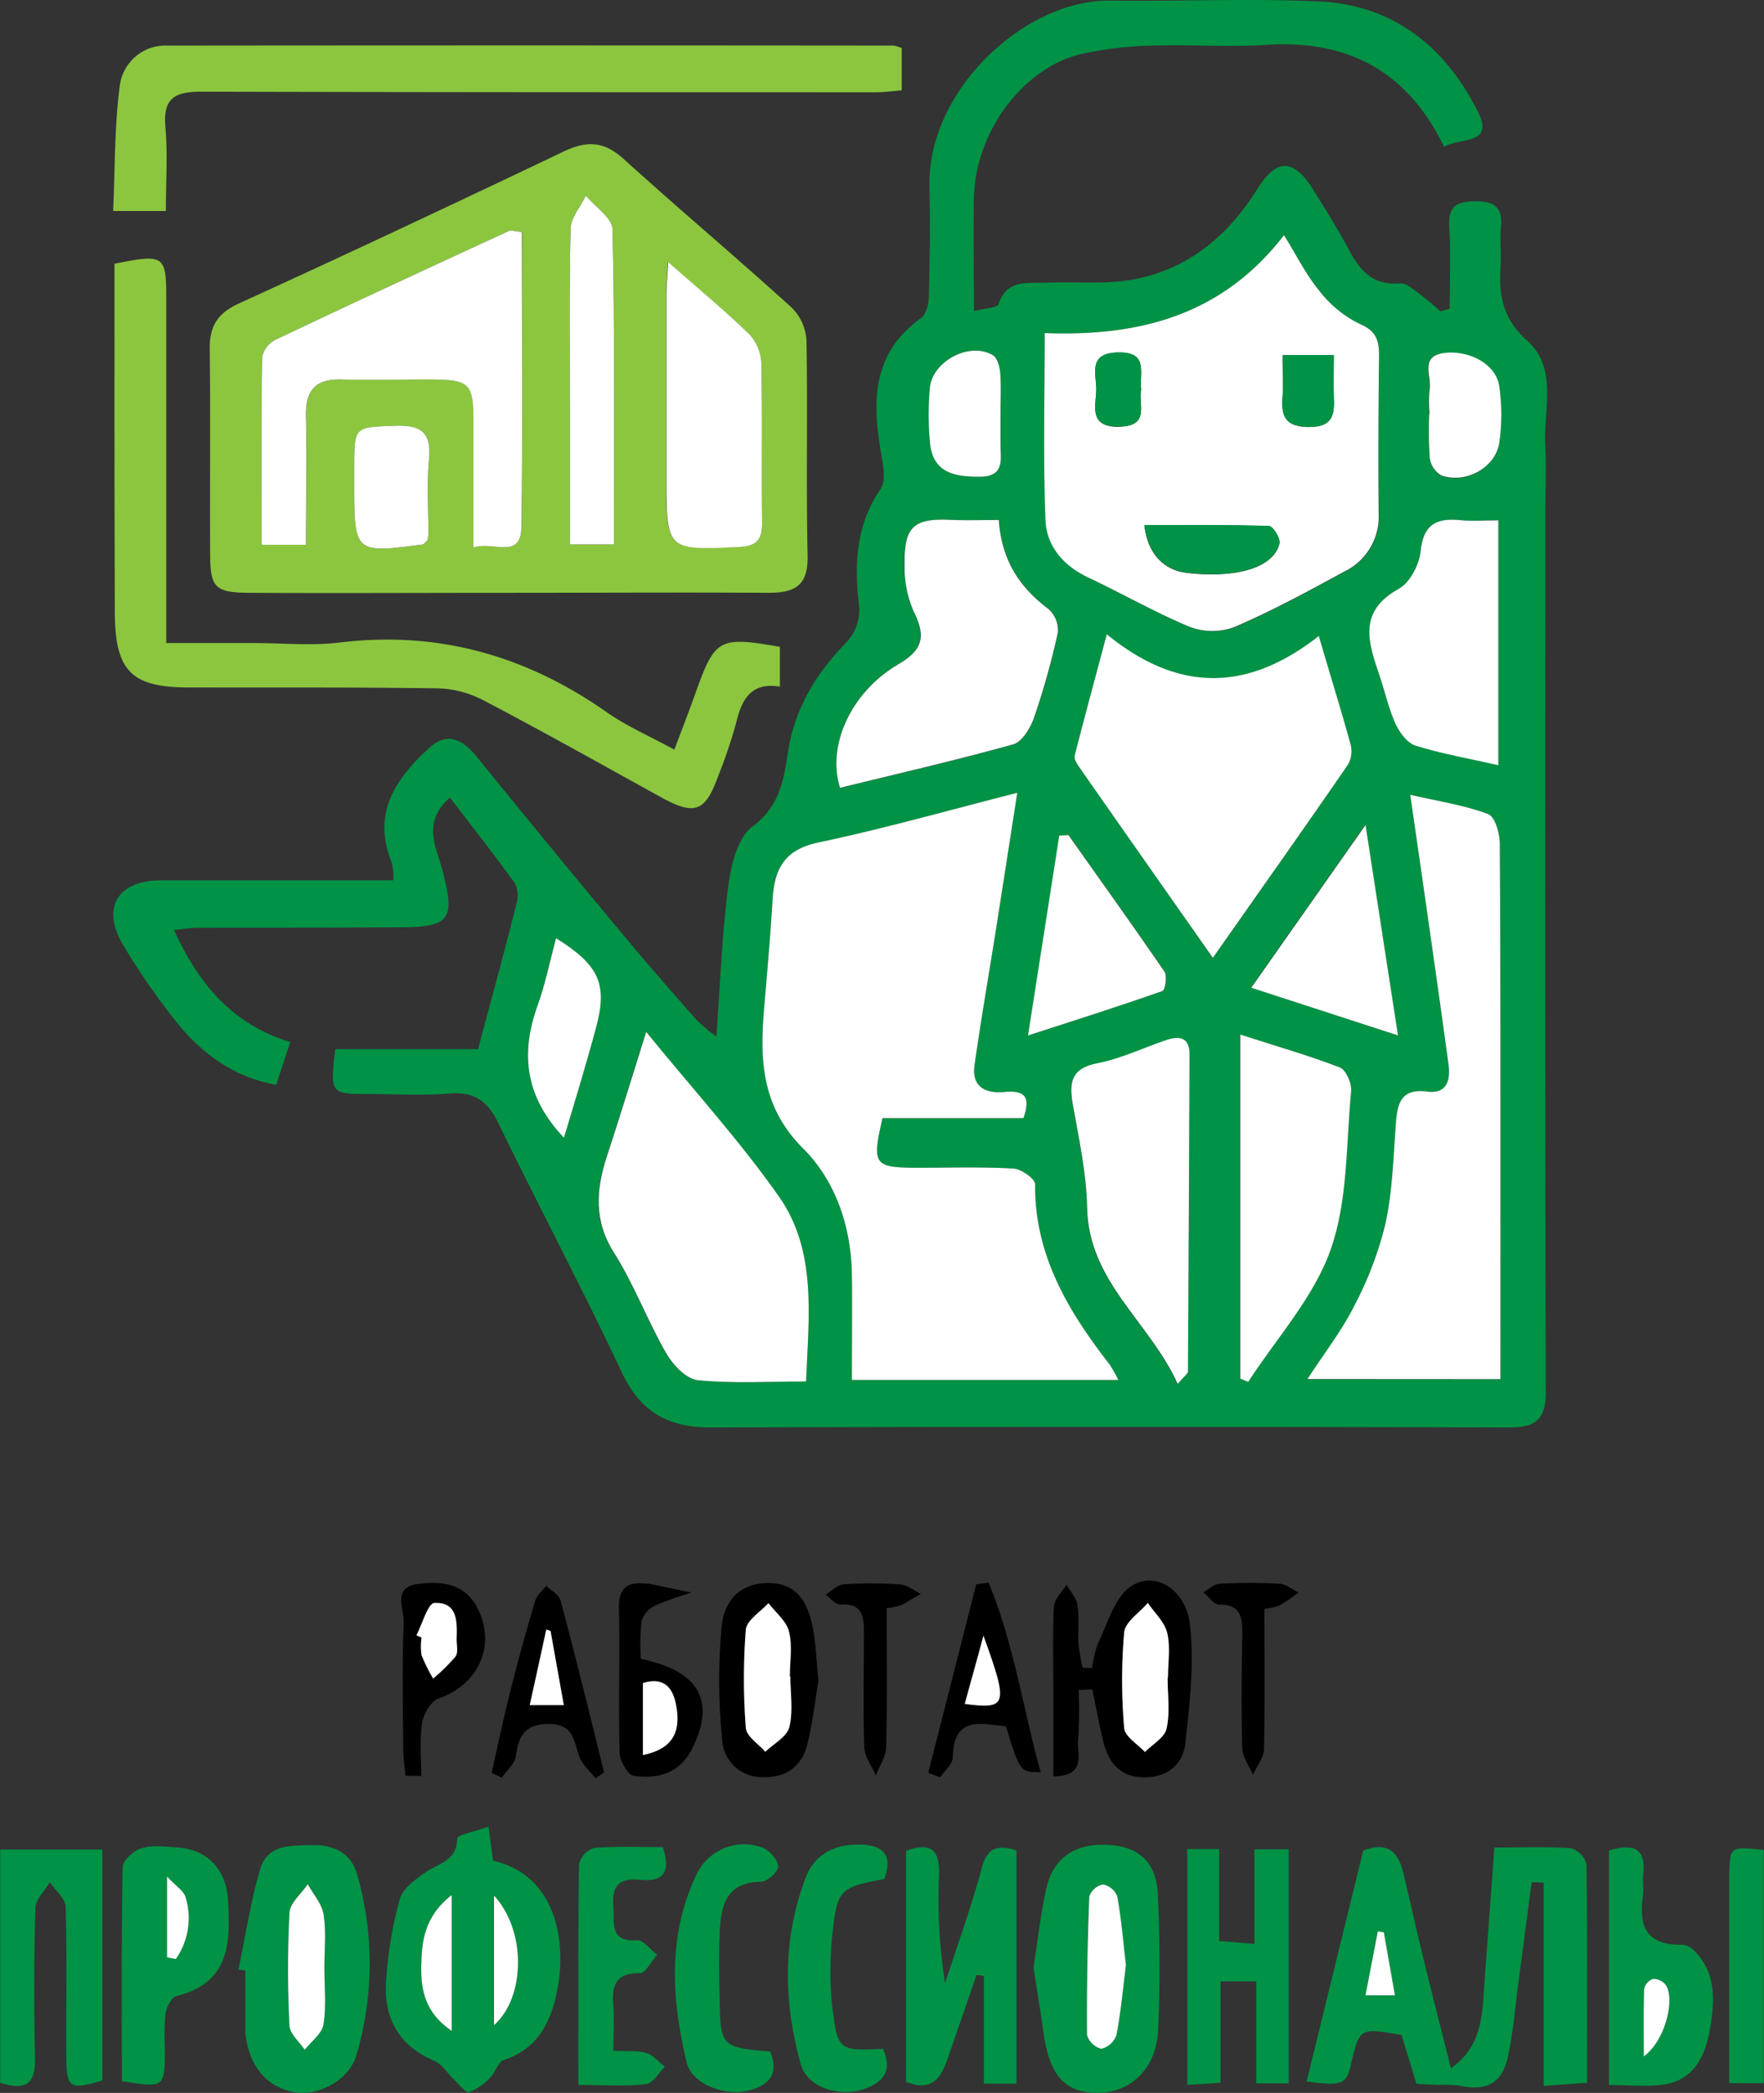 <svg xmlns="http://www.w3.org/2000/svg" viewBox="0 0 294.04 348.83"><rect x="0" y="0" width="294.04" height="348.83" fill="#333333" stroke="none"/><g id="Слой_2" data-name="Слой 2"><g id="Слой_1-2" data-name="Слой 1"><path d="M257.59,85.43c0-3.69.19-7.4,0-11.09-.36-6,2.18-12.92-3.05-17.58-4.08-3.64-4.73-7.6-4.4-12.39.14-2.15-.15-4.34.06-6.49.32-3.32-1.07-4.34-4.29-4.33s-4.52.89-4.33,4.28c.26,4.53.07,9.08.07,13.63l-1.56.44a40.64,40.64,0,0,0-3.1-2.63c-1.16-.82-2.51-2.15-3.67-2.05-4.47.4-6.62-2.11-8.47-5.58S221,35,219,31.78c-3.27-5.36-6.15-5.51-9.43-.26-4.82,7.71-11.38,13.21-20.31,15-4.83.94-9.94.4-14.92.6-3.05.13-6.48-.63-7.9,3.56-.21.64-2.2.68-4.09,1.19,0-7.14-.13-13.12,0-19.1.28-10.82,8.22-21.5,17.89-23.77A61.22,61.22,0,0,1,192.05,7.6c6.32-.21,12.68.28,19-.12,13.6-.89,23.56,4.36,29.67,17,2.59-1.6,8.36-.29,5.7-5.7C241.1,8,232.43.85,220,.25c-11.63-.55-23.31,0-35-.15-14-.18-30.43,14.79-30.07,31,.14,6,.06,12-.09,18,0,1.35-.39,3.26-1.31,3.91-8.71,6.25-8.06,14.84-6.45,23.83.28,1.51.47,3.55-.3,4.67-4.12,6-4.42,12.59-3.57,19.54a8.05,8.05,0,0,1-1.94,5.82c-5.18,5.26-8.79,11.11-9.94,18.55-.7,4.56-1.35,9-5.91,12.36-2.42,1.77-3.51,6.25-4,9.66-1.06,8.14-1.37,16.38-2,25.32a30.11,30.11,0,0,1-3.31-2.75c-4.39-5-8.78-10-13-15.12q-12-14.39-23.76-28.91c-2.21-2.72-4.81-4-7.64-1.46-5.7,5.14-9.81,11-6.39,19.27a11.53,11.53,0,0,1,.24,2.93H26.93c-7.43,0-10.18,4.66-6.28,11a116.85,116.85,0,0,0,9.13,13.09c4.17,5,9.36,8.76,16.26,10,.81-2.46,1.5-4.58,2.34-7.11C38.7,170.71,33.11,164,29,155c1.76-.17,2.87-.36,4-.37,11.33,0,22.66,0,34-.08,8.18-.05,8.87-1.46,6.7-9.69-.94-3.57-3.45-7.78,1.3-11.92,3.71,4.85,7.37,9.48,10.81,14.26a4.54,4.54,0,0,1,.29,3.37c-2,8-4.17,15.86-6.42,24.29H55.88c-.84,7.46-.84,7.47,5.59,7.49,4.5,0,9,.28,13.49-.09,4.14-.35,6.34,1.32,8.1,4.93,6.76,13.9,14,27.57,20.59,41.55,3.13,6.66,7.77,9.21,14.91,9.19q66.47-.21,132.94,0c4.39,0,6.18-1.22,6.17-6C257.53,183.07,257.59,134.25,257.59,85.43ZM233.12,98.16c1.87-1,3.45-4,3.68-6.27.45-4.51,2.66-5.59,6.62-5.19,2,.2,4,0,6.34,0v40.81c-4.92-1.11-9.45-1.9-13.81-3.26-1.38-.43-2.67-2.19-3.34-3.65-1.15-2.54-1.75-5.34-2.65-8C228.11,107.18,226.25,102,233.12,98.16ZM233,172.58l-24.46-8,19.05-27.12C229.52,149.82,231.17,160.55,233,172.58ZM174.14,55.52c16,.59,29.65-3.05,39.89-16.32,2.13,3.43,3.66,6.55,5.81,9.17a19.15,19.15,0,0,0,6.69,5.56c2.74,1.15,3.37,2.61,3.34,5.22-.1,8.83-.15,17.66,0,26.49a10.14,10.14,0,0,1-5.8,9.7c-6,3.25-12,6.51-18.2,9.19a10.62,10.62,0,0,1-7.47,0c-5.83-2.4-11.34-5.56-17-8.26-4.13-2-6.9-5.24-7.07-9.56C173.87,76.56,174.14,66.42,174.14,55.52Zm4,83.67c5.35,7.56,10.74,15.09,16,22.74.49.72.14,3.07-.32,3.24-7.22,2.55-14.53,4.86-22.42,7.42,1.84-11.79,3.53-22.56,5.21-33.33ZM155,64.78c.27-4.53,6.63-7.93,10.5-5.6.74.45,1.15,1.88,1.23,2.89.18,2.3.05,4.63.05,6.95,0,1.65,0,3.3,0,5,0,2.56.81,5.5-3.57,5.46-4,0-7.5-.61-8.13-5.24A49.39,49.39,0,0,1,155,64.78Zm-5.27,45.93c4.29-2.5,4.51-4.83,2.52-8.84a18.27,18.27,0,0,1-1.5-7.65c-.1-6.5,1.5-7.86,7.77-7.57,2.47.11,5,0,8,0,.46,6.72,3.46,11.21,8.24,14.79a4.81,4.81,0,0,1,1.61,4,128.72,128.72,0,0,1-4,14.27c-.59,1.7-2,4-3.46,4.39-9.56,2.66-19.24,4.88-28.85,7.23C137.77,124.34,141.75,115.37,149.72,110.71ZM94,189.63c-6.53-6.91-7.23-14-4.43-21.94,1.26-3.56,2-7.31,3.07-11.32,7.12,4.44,8.62,7.61,6.72,14.73C97.8,177.1,96,183,94,189.63Zm40.32,40.63c-6.21,0-12.18.38-18.06-.21-1.92-.19-4.16-2.58-5.28-4.53-3.12-5.44-5.33-11.44-8.68-16.72s-3-10.48-1.2-16c2.12-6.41,4.08-12.87,6.57-20.78,7.84,9.62,15.56,18.09,22.1,27.39C136.19,208.46,134.8,219.26,134.36,230.26ZM142,230c0-6,.07-11.82,0-17.6-.14-8-2.74-15.59-8.11-20.95-6.95-6.93-7.25-14.7-6.53-23.25.52-6.13,1.06-12.25,1.43-18.39.31-5,2-8.19,7.59-9.37,10.95-2.31,21.73-5.38,33.19-8.29-1.25,8-2.39,15.42-3.56,22.83s-2.49,15-3.57,22.57c-.51,3.63,1.85,4.75,4.95,4.47s4.58.48,3.2,4.36H147.1c-1.79,7.79-1.45,8.24,5.83,8.27,5.33,0,10.67-.17,16,.13,1.3.07,3.62,1.71,3.61,2.61-.1,11.84,5.54,21.19,12.44,30.07a28.2,28.2,0,0,1,1.45,2.54Zm56-1.27c0,.24-.4.48-1.71,2-4.74-10.43-14.86-17-15.1-29.41-.11-5.75-1.39-11.5-2.39-17.21-.64-3.65-.24-6,4.12-6.83,3.85-.76,7.52-2.5,11.27-3.8,2.26-.78,4.08-.67,4.06,2.36Q198.18,202.23,198,228.68Zm-18.18-100.9c-.37-.53-.84-1.3-.71-1.82,1.62-6.33,3.33-12.64,5.36-20.24,12.22,10,23.79,9.37,35.34.28,2,6.85,3.76,12.47,5.31,18.13a4.53,4.53,0,0,1-.45,3.32c-7.26,10.52-14.63,21-22.52,32.2C194.29,148.42,187.05,138.11,179.84,127.78Zm26.9,101.94V172.44c6,1.92,11.4,3.47,16.62,5.49,1,.39,2,2.67,1.85,4-.83,8.86-.52,18.21-3.42,26.4-2.81,7.94-9,14.69-13.73,22Zm43.41.13H217.94c2.89-4.44,5.73-8.08,7.76-12.12A59.41,59.41,0,0,0,230.93,204c1.19-5.45,1.33-11.16,1.75-16.77.25-3.38.88-5.84,5.23-5.28,3.26.43,3.9-1.9,3.54-4.54-1.18-8.69-2.42-17.36-3.65-26-.86-6-1.73-12-2.73-18.93,5,1.14,9.16,1.77,13,3.22,1.13.42,1.92,3.2,1.93,4.9.14,21.3.1,42.6.11,63.89Zm-.23-156c-.68,4.17-5.65,6.84-9.68,5.39a4,4,0,0,1-1.9-2.86,66.38,66.38,0,0,1-.09-7.47h0a22,22,0,0,1,0-4c.43-2.22-1.83-5.71,2.77-6.12,4.1-.36,8.36,2,8.85,5.61A32.74,32.74,0,0,1,249.92,73.86Z" fill="#009245"/><path d="M134.43,56.67a8.37,8.37,0,0,0-2.54-5.47c-9.23-8.37-18.77-16.4-28-24.76-3.24-2.93-6.13-3-9.9-1.2C76,33.81,58,42.3,39.84,50.57c-3.58,1.64-4.93,3.79-4.88,7.6.15,11.31,0,22.63.07,34,0,5.79.74,6.61,6.66,6.64,14.31.08,28.63,0,42.94,0v0c14.48,0,29-.09,43.43,0,4.47,0,6.67-1.21,6.56-6.2C134.35,80.64,134.65,68.65,134.43,56.67ZM71.51,76.6c-.41,4.12-.09,8.32-.1,12.49a5.18,5.18,0,0,1-.18,1c-.48.45-.59.64-.72.66-11.37,1.51-11.45,1.44-11.45-9.83v-3c0-6.91,0-6.69,6.83-6.94C70.19,70.82,72,72.05,71.51,76.6ZM86.94,87.82c-.08,5.52-4.58,2.35-8,3.44,0-7.24,0-14,0-20.71s-.49-7.28-7.44-7.3c-4.83,0-9.66.12-14.48,0-4.25-.14-6.05,1.66-6,5.94.16,7.12,0,14.25,0,21.61H43.6c0-10.48-.06-20.89.1-31.3A4.22,4.22,0,0,1,46,56.59c12.9-6.12,25.87-12.12,38.84-18.1.38-.18.95.06,2.23.19C87,55.25,87.17,71.53,86.94,87.82Zm15.4,2.92H95V68.62c0-10.15-.13-20.3.12-30.44,0-1.87,1.65-3.71,2.54-5.56,1.55,1.87,4.41,3.71,4.44,5.61C102.48,55.51,102.34,72.79,102.34,90.74Zm21,.37c-12.31.59-12.3.69-12.3-11.66,0-10.17,0-20.33,0-30.5,0-1.27.14-2.54.29-5.26C116.63,48.3,121,51.88,125,55.8a7.61,7.61,0,0,1,1.91,4.85c.18,8.83,0,17.66.12,26.5C127.06,89.77,126.35,91,123.39,91.11Z" fill="#8cc63f"/><path d="M130,107.81v6.63c-4.77-.77-6.35,2.08-7.28,6a84.58,84.58,0,0,1-3,8.89c-2.15,6-3.93,6.64-9.53,3.55-9.89-5.45-19.75-11-29.75-16.23a17.29,17.29,0,0,0-7.52-1.92c-13.82-.2-27.65-.12-41.48-.15-9.55,0-12.26-2.74-12.3-12.53q-.08-24-.05-48c0-3.31,0-6.63,0-10.09,8.31-1.67,8.62-1.44,8.62,5.85q0,26,0,52v5.37H42.17c4.83,0,9.72.48,14.48-.09,16.46-2,31.13,2.23,44.58,11.68,3.22,2.26,6.91,3.85,11.18,6.18,1.29-3.44,2.46-6.44,3.54-9.48C119.2,106.41,119.83,106.05,130,107.81Z" fill="#8cc63f"/><path d="M150.3,8v7.06c-1.42.11-2.84.32-4.26.32-37.49,0-75,0-112.47-.1-4.45,0-6.43,1.09-6,5.89.39,4.43.08,8.93.08,14H18.86c.32-7,.21-14,1.09-20.77A7.68,7.68,0,0,1,28,7.6q60.48-.06,121,0A7.06,7.06,0,0,1,150.3,8Z" fill="#8cc63f"/><path d="M264.45,310.7a3.82,3.82,0,0,0-2.61-2.65c-4.1-.3-8.23-.12-12.74-.12-.63,8.62-1.25,16.7-1.81,24.79-.31,4.56-1,8.94-5.44,12-1.43-5.7-2.79-11-4.08-16.24s-2.52-10.57-3.73-15.87c-.81-3.55-2.35-5.88-6.81-4.16l-9.43,38.48c5.91.79,6.62.48,7.37-2.75,1.44-6.22,1.44-6.22,8.45-5,.83,2.71,1.65,5.39,2.49,8.15,1.29.06,2.45.13,3.6.17a19.89,19.89,0,0,1,3.46.11c4.6,1,7.25-.33,8.21-4.9.88-4.2,1.22-8.51,1.79-12.78q1.08-8.1,2.14-16.22l2,.07v33.89l7.24-.53C264.56,334.63,264.62,322.66,264.45,310.7Zm-36.84,21.86,2.06-10.66,1,.17c.58,3.29,1.16,6.59,1.85,10.49Z" fill="#009245"/><path d="M82.19,310.12c-.18-1.36-.38-2.82-.76-5.67-2.15.79-5.21,1.37-5.22,2-.07,3.77-3.12,4.1-5.28,5.61-1.69,1.19-3.81,2.72-4.3,4.5a66.9,66.9,0,0,0-2.29,13.91c-.33,6,2.2,10.52,8,13,1.33.55,2.23,2.1,3.36,3.15.82.77,1.9,2.25,2.5,2.08a9.13,9.13,0,0,0,3.54-2.46c.88-.84,1.28-2.59,2.23-2.9,5.94-1.9,8-6.73,9-12C94.38,323.54,92.77,312.58,82.19,310.12ZM75.3,338.5c-4.45-3-5.14-6.86-5.08-10.65.06-4.06.4-8.36,5.08-12Zm7-.95V315.94C87.78,321.8,87.59,332.94,82.34,337.55Z" fill="#009245"/><path d="M59.49,312.28c-1-3.39-3.86-4.82-7.38-4.74s-7.53-.19-8.75,4c-1.59,5.46-2.44,11.13-3.61,16.72l1.15.19c0,3.16,0,6.31,0,9.46a8.36,8.36,0,0,0,0,1c.63,5.54,3.57,9,8.26,9.82,3.93.65,9-2,10.24-6.16A53.73,53.73,0,0,0,59.49,312.28Zm-5.57,25.1c-.25,1.54-2,2.82-3.13,4.23-.89-1.34-2.48-2.65-2.54-4a185,185,0,0,1,0-18.84c.1-1.64,2-3.18,3.05-4.76.92,1.68,2.37,3.29,2.64,5.07.44,2.91.12,5.94.12,8.91C54.06,331.12,54.41,334.31,53.92,337.38Z" fill="#009245"/><path d="M193,315.82c-.23-5.38-3.12-8-8.06-8.31-5.48-.39-9.31,2-10.48,7.06-1,4.32-1.46,8.77-2.19,13.36.57,3.68,1.19,7.43,1.72,11.19,1,6.87,3.61,9.73,9.05,9.7s9.7-4.07,10-10.36C193.39,330.93,193.35,323.35,193,315.82Zm-6.91,23.34a3.57,3.57,0,0,1-2.53,2.32,3.37,3.37,0,0,1-2.4-2.31q-.08-11.54.39-23.08a3.07,3.07,0,0,1,2.28-2,3.2,3.2,0,0,1,2.39,2c.67,3.73,1,7.52,1.44,11.49C187.2,331.35,186.85,335.29,186.11,339.16Z" fill="#009245"/><path d="M169.43,308.41v38.87H164V329.33l-1.22-.15-4.89,14.15c-1.09,3.12-2.7,5.36-6.86,3.65V308.49c4.37-1.6,5.63.05,5.5,4.06a90.82,90.82,0,0,0,1,18c2.07-6.41,4.39-12.76,6.14-19.27C164.58,307.93,166.25,307.44,169.43,308.41Z" fill="#009245"/><path d="M214.81,308.24v39h-5.42v-17h-5.94v16.91l-5.54.34v-39.3h5.31v15.33l5.88.48V308.24Z" fill="#009245"/><path d="M17.06,308.28v38.49c-5.41,1.61-6,1.28-6-3.87-.06-8.32.13-16.65-.11-25,0-1.42-1.72-2.79-2.64-4.18-.84,1.42-2.37,2.82-2.41,4.26q-.36,12.48-.06,25c.1,4.05-1.23,5.63-5.81,4.17V308.28Z" fill="#009245"/><path d="M38,316.62c-.3-5-3.39-8.34-8.42-8.7-2-.14-4.11-.42-5.95.12-1.3.38-3.16,2-3.18,3.13-.23,11.81-.14,23.62-.14,35.71,7.1,1.14,7.15,1.1,7.18-5.24a42.69,42.69,0,0,1,.09-6c.16-1.08,1-2.74,1.81-2.94C38.34,330.51,38.44,323.76,38,316.62Zm-8.7,9.9-1.47-.29V312.77c1.56,1.66,2.76,2.38,3.07,3.37A11.87,11.87,0,0,1,29.31,326.52Z" fill="#009245"/><path d="M281.88,324.65a3.08,3.08,0,0,0-1.89-.52c-5.77,0-6.81-3.39-6.13-8.19.17-1.14-.08-2.34.05-3.49.48-4.32-1.55-5.31-5.71-4v39.06c3.26,0,6.27.35,9.16-.08,5.17-.75,6.93-5,7.69-9.33C285.88,333.31,286.11,328.33,281.88,324.65ZM274,342.76c0-4.56-.07-7.92.07-11.28a2.31,2.31,0,0,1,1.47-1.65,2.65,2.65,0,0,1,2.07.94C279.25,332.94,277.74,340,274,342.76Z" fill="#009245"/><path d="M198.34,270.71c-.69-5.93-6-9-9.89-6.26-2.69,1.88-3.79,6.12-5.41,9.4a18.89,18.89,0,0,0-1,4.18l-1.58-.06a35.67,35.67,0,0,1-.68-3.94c-.12-2.15.15-4.35-.17-6.47-.18-1.21-1.19-2.29-1.83-3.43-.74,1.2-2,2.37-2.1,3.61-.25,4.64-.1,9.31-.1,14v14.34c5.71-.07,3.85-3.87,4.14-6.17a68.23,68.23,0,0,0,.07-8.22l2.28-.13c.6,2.88,1.14,5.77,1.82,8.62.85,3.58,2.82,6.05,6.82,6.06s6.53-2.23,6.9-5.85C198.31,283.84,199.1,277.15,198.34,270.71Zm-3.88,17.4c-.33,1.5-2.35,2.62-3.61,3.91-1.21-1.32-3.35-2.56-3.46-4a91.36,91.36,0,0,1,0-15.95c.17-1.75,2.56-3.28,3.94-4.91,1.12,1.65,2.79,3.18,3.23,5,.56,2.37.13,5,.13,7.47h-.07C194.63,282.49,195.05,285.41,194.46,288.11Z"/><path d="M107.74,342.18c1.15.33,2.06,1.5,3.08,2.29-1,1-2,2.78-3.1,2.9-3.44.39-7,.14-11.31.14,0-12.68-.06-24.76.11-36.84A3.74,3.74,0,0,1,99.08,308c3.77-.31,7.57-.13,11.42-.13,1.32,4.06.14,5.86-3.75,5.45-3.5-.37-4.81,1-4.52,4.51.23,2.79-.67,5.89,4,5.56,1-.07,2.2,1.57,3.31,2.43-1,1.07-1.92,3.08-2.85,3.06-4-.08-4.74,2-4.46,5.33.2,2.42,0,4.87,0,7.59C104.52,341.94,106.23,341.73,107.74,342.18Z" fill="#009245"/><path d="M120,321.63c-.22,4.31-.12,8.64,0,13,.1,6.26.69,6.74,8.37,7.3,1.46,3.59.07,5.55-3.54,6.5-4,1-9.49-1-10.37-4.7-2.56-10.61-3.2-21.28,1.73-31.5a8.78,8.78,0,0,1,11-4.24c1.14.5,2.54,2.07,2.51,3.11s-1.86,2.53-2.92,2.55C121.24,313.72,120.21,317.42,120,321.63Z" fill="#009245"/><path d="M147.19,341.49c1.5,3.42.34,5.5-3.15,6.69-4.1,1.4-9.45-.2-10.55-4.08-2.92-10.41-3.1-20.93.83-31.19,1.46-3.81,4.64-5.45,8.68-5.47s5.95,1.55,4.39,5.75c-7.41,1.38-7.9,1.73-8.66,9.5a56.17,56.17,0,0,0,0,11.81C139.65,341.84,139.85,341.82,147.19,341.49Z" fill="#009245"/><path d="M135.18,270c-1-3.77-3.06-6.42-7.76-6.13s-6.75,3.6-7.11,7.05a98.54,98.54,0,0,0,.06,18.89,6.59,6.59,0,0,0,6.51,6.39c4.08.2,6.78-1.72,7.72-5.58.89-3.67,1.31-7.45,1.83-10.53C136,276.21,136,273,135.18,270Zm-3.61,17.87c-.4,1.6-2.59,2.75-4,4.11-1.13-1.31-3.15-2.56-3.25-4a106.24,106.24,0,0,1,0-16.35c.14-1.58,2.46-3,3.78-4.43,1.19,1.57,3,3,3.42,4.75.59,2.34.14,4.95.14,7.44h0C131.75,282.26,132.23,285.21,131.57,287.87Z"/><path d="M106.82,276.49a39.88,39.88,0,0,1,.1-6.27,4.26,4.26,0,0,1,2.2-2.57,54,54,0,0,1,6.18-2.21l-7.23-1.5c-.15,0-.33,0-.49,0-3.12-.32-4.49.82-4.41,4.2.18,8-.1,16,.11,23.95,0,1.38,1.38,3.75,2.37,3.89,3.95.56,7.59-.36,9.66-4.42C119.35,283.6,116.67,278.54,106.82,276.49Zm.35,16v-12c3-.92,4.8.22,5.47,3.38C113.68,288.79,112,291.53,107.17,292.52Z"/><path d="M294,308.34v38.87h-5.75V328.39c0-5.32,0-10.64,0-16C288.34,307.76,288.37,307.76,294,308.34Z" fill="#009245"/><path d="M164.79,263.79l-2.06.27q-4,15.7-8,31.42l2,.76c.73-1.11,2.07-2.21,2.09-3.32.1-7,4.69-5.61,8.86-5.18,2.35,7.61,2.35,7.61,5.79,7.65C170.51,284.76,169,273.9,164.79,263.79Zm-4,20.16c1-3.75,2-7.13,3.11-11.38C168.12,284.2,167.92,284.94,160.82,284Z"/><path d="M93.44,266.78c-.26-1-1.57-1.65-2.39-2.46-.63.81-1.56,1.53-1.83,2.45-1.49,5-2.9,10.1-4.18,15.19-1.13,4.48-2.06,9-3.08,13.52l1.66.82c.83-1.2,2.19-2.33,2.37-3.61.46-3.44,1.53-5.36,5.56-5.35s4.11,2.8,5,5.42c.48,1.37,1.8,2.44,2.73,3.65l1.41-1C98.33,285.84,96,276.29,93.44,266.78ZM88.3,284.2c1-4.45,1.87-8.53,2.76-12.61l.71.24c.71,4,1.42,8,2.21,12.37Z"/><path d="M79.57,268c-2.11-4.11-6-4.5-9.92-4-4.32.56-2.27,4.2-2.36,6.39-.28,7-.12,14-.08,21,0,1.52.24,3,.38,4.56l2.63.06c0-2.94-.31-5.92.13-8.79.23-1.52,1.48-3.68,2.76-4.13C79.75,280.8,82.78,274.25,79.57,268Zm-3.63,8.12a30.19,30.19,0,0,1-3.73,3.68,28.71,28.71,0,0,1-1.93-3.89,10,10,0,0,1,0-2.95l-.83-.41c1-1.89,1.92-5.32,3-5.38,3.91-.2,3.79,3.16,3.71,6C76.09,274.21,76.42,275.47,75.94,276.13Z"/><path d="M150.13,267.57a12.4,12.4,0,0,1-2.33.47c0,7.78.1,15.39-.08,23,0,1.65-1.11,3.27-1.71,4.91-.68-1.58-1.89-3.15-1.94-4.75-.22-6.3-.06-12.61-.06-18.91,0-2.63-.08-5.11-3.9-4.85-.79.05-1.66-1.06-2.49-1.64,1-.6,1.92-1.64,2.94-1.72a64.66,64.66,0,0,1,9.44,0c1.2.08,2.34,1,3.51,1.59C152.39,266.27,151.28,267,150.13,267.57Z"/><path d="M213.28,267.59a10.33,10.33,0,0,1-2.51.56c0,8.06.1,15.69-.08,23.32,0,1.46-1.2,2.9-1.84,4.35-.62-1.48-1.72-2.94-1.77-4.43-.19-6.31-.11-12.64,0-19,0-2.76-.19-5-3.87-4.94-.86,0-1.75-1.33-2.62-2.05.9-.5,1.79-1.38,2.72-1.43a89.62,89.62,0,0,1,10,0c1.09.06,2.12,1,3.18,1.47C215.38,266.19,214.38,267,213.28,267.59Z"/><path d="M186.42,230H142c0-6.06.07-11.83,0-17.61-.14-8-2.74-15.59-8.11-20.95-6.95-6.93-7.25-14.7-6.53-23.25.52-6.13,1.06-12.25,1.43-18.39.31-5,2-8.19,7.59-9.37,10.95-2.31,21.73-5.38,33.19-8.29-1.25,8-2.39,15.42-3.56,22.83s-2.49,15-3.57,22.57c-.51,3.63,1.85,4.75,4.95,4.47s4.58.48,3.2,4.36H147.1c-1.79,7.79-1.45,8.24,5.83,8.27,5.33,0,10.67-.17,16,.13,1.3.07,3.62,1.71,3.61,2.61-.1,11.84,5.54,21.19,12.44,30.07A27.42,27.42,0,0,1,186.42,230Z" fill="#fff"/><path d="M229.87,59.15c0-2.61-.6-4.07-3.34-5.22a19.15,19.15,0,0,1-6.69-5.56c-2.15-2.62-3.68-5.74-5.81-9.17-10.24,13.27-23.9,16.91-39.89,16.32,0,10.9-.27,21,.13,31.15.17,4.32,2.94,7.6,7.07,9.56,5.71,2.7,11.22,5.86,17,8.26a10.62,10.62,0,0,0,7.47,0c6.23-2.68,12.23-5.94,18.2-9.19a10.14,10.14,0,0,0,5.8-9.7C229.72,76.81,229.77,68,229.87,59.15Zm-43.27,12c-5.48.07-3.76-3.83-3.87-6.58-.1-2.56-1.2-5.69,3.59-5.8,5.25-.13,3.55,3.42,3.91,6.17C189.64,67.22,191.86,71,186.6,71.11Zm26.67,19.48c-1,4-7.14,5.8-15.38,4.87-3.93-.45-6.62-3.23-7.13-7.95,7,0,13.86-.08,20.76.14C212.17,87.67,213.48,89.77,213.27,90.59Zm4.9-19.45c-3.68-.06-4.62-1.56-4.39-4.81.17-2.27,0-4.56,0-7.15h8.53c0,2.47-.08,4.74,0,7C222.49,69.18,222.13,71.2,218.17,71.14Z" fill="#fff"/><path d="M217.94,229.85c2.89-4.44,5.73-8.08,7.76-12.12A59.51,59.51,0,0,0,230.93,204c1.19-5.46,1.33-11.17,1.75-16.78.25-3.38.88-5.84,5.23-5.28,3.26.43,3.9-1.9,3.54-4.54-1.18-8.69-2.42-17.36-3.65-26-.86-6-1.73-12-2.73-18.93,5,1.14,9.16,1.77,13,3.22,1.13.43,1.92,3.2,1.93,4.9.14,21.3.1,42.6.11,63.9v25.38Z" fill="#fff"/><path d="M202.17,159.65c-7.88-11.23-15.12-21.54-22.33-31.87-.37-.53-.84-1.3-.71-1.82,1.62-6.33,3.33-12.64,5.36-20.24,12.22,10,23.79,9.37,35.34.28,2,6.86,3.76,12.47,5.31,18.13a4.53,4.53,0,0,1-.45,3.32C217.43,138,210.06,148.4,202.17,159.65Z" fill="#fff"/><path d="M107.71,172c7.84,9.62,15.56,18.09,22.1,27.39,6.38,9.06,5,19.86,4.55,30.87-6.21,0-12.18.37-18.06-.22-1.92-.19-4.16-2.58-5.28-4.53-3.12-5.44-5.33-11.44-8.68-16.72s-3-10.48-1.2-16C103.26,186.38,105.22,179.92,107.71,172Z" fill="#fff"/><path d="M166.49,86.67c.46,6.72,3.46,11.21,8.24,14.8a4.77,4.77,0,0,1,1.61,3.94,128.72,128.72,0,0,1-4,14.27c-.59,1.7-2,4-3.46,4.39-9.56,2.66-19.24,4.88-28.85,7.24-2.22-7,1.76-15.94,9.73-20.6,4.29-2.5,4.51-4.83,2.52-8.84a18.27,18.27,0,0,1-1.5-7.65c-.1-6.5,1.5-7.86,7.77-7.57C161,86.76,163.47,86.67,166.49,86.67Z" fill="#fff"/><path d="M206.74,172.44c6,1.93,11.4,3.47,16.62,5.49,1,.39,2,2.67,1.85,4-.83,8.86-.52,18.21-3.42,26.4-2.81,7.94-9,14.69-13.73,22l-1.32-.55Z" fill="#fff"/><path d="M196.31,230.66c-4.74-10.43-14.86-17-15.1-29.41-.11-5.75-1.39-11.5-2.39-17.21-.64-3.65-.24-6,4.12-6.83,3.85-.75,7.52-2.5,11.27-3.8,2.26-.78,4.08-.67,4.07,2.36q-.1,26.46-.26,52.91C198,228.92,197.62,229.16,196.31,230.66Z" fill="#fff"/><path d="M249.76,86.73v40.81c-4.92-1.11-9.45-1.9-13.81-3.26-1.38-.43-2.67-2.19-3.34-3.65-1.15-2.54-1.75-5.34-2.65-8-1.85-5.45-3.71-10.65,3.16-14.47,1.87-1,3.45-4,3.68-6.27.45-4.51,2.66-5.59,6.62-5.19C245.39,86.9,247.39,86.73,249.76,86.73Z" fill="#fff"/><path d="M178.1,139.19c5.35,7.56,10.74,15.09,16,22.74.49.72.14,3.07-.32,3.24-7.22,2.55-14.53,4.86-22.42,7.42,1.84-11.79,3.53-22.56,5.21-33.32Z" fill="#fff"/><path d="M208.57,164.63l19.05-27.12c1.9,12.31,3.55,23,5.41,35.07Z" fill="#fff"/><path d="M92.68,156.37c7.12,4.44,8.62,7.61,6.72,14.73C97.8,177.1,96,183,94,189.63c-6.53-6.91-7.23-14-4.43-21.94C90.87,164.13,91.61,160.38,92.68,156.37Z" fill="#fff"/><path d="M166.77,69c0,1.65,0,3.31,0,5,0,2.56.81,5.5-3.57,5.46-4,0-7.5-.61-8.13-5.24a49.39,49.39,0,0,1-.08-9.42c.27-4.53,6.63-7.93,10.5-5.6.74.45,1.15,1.88,1.23,2.89C166.9,64.37,166.77,66.7,166.77,69Z" fill="#fff"/><path d="M238.29,68.92a22,22,0,0,1,0-4c.43-2.22-1.83-5.71,2.77-6.12,4.1-.35,8.36,2,8.85,5.61a32.74,32.74,0,0,1,0,9.43c-.68,4.18-5.65,6.84-9.68,5.39a4,4,0,0,1-1.9-2.86,66.38,66.38,0,0,1-.09-7.47Z" fill="#fff"/><path d="M87,38.68c0,16.57.15,32.85-.08,49.14-.08,5.52-4.58,2.35-8,3.44,0-7.24,0-14,0-20.71s-.49-7.28-7.44-7.3c-4.83,0-9.66.12-14.48,0-4.25-.14-6.05,1.66-6,5.94.16,7.12,0,14.25,0,21.61H43.6c0-10.48-.06-20.89.1-31.3A4.22,4.22,0,0,1,46,56.59c12.9-6.12,25.87-12.12,38.84-18.1C85.17,38.31,85.74,38.55,87,38.68Z" fill="#fff"/><path d="M111.39,43.69C116.63,48.3,121,51.89,125,55.8a7.61,7.61,0,0,1,1.91,4.85c.18,8.83,0,17.66.12,26.5,0,2.62-.68,3.82-3.64,4-12.31.59-12.3.69-12.3-11.66,0-10.17,0-20.33,0-30.5C111.09,47.68,111.23,46.41,111.39,43.69Z" fill="#fff"/><path d="M102.34,90.74H95V68.62c0-10.15-.13-20.3.12-30.44,0-1.87,1.65-3.71,2.54-5.56,1.55,1.87,4.41,3.71,4.44,5.61C102.48,55.51,102.34,72.79,102.34,90.74Z" fill="#fff"/><path d="M71.23,90.08c-.48.45-.59.65-.72.66-11.37,1.51-11.45,1.44-11.45-9.83v-3c0-6.91,0-6.69,6.83-6.94,4.3-.15,6.07,1.08,5.62,5.63-.41,4.12-.09,8.32-.1,12.49A5.18,5.18,0,0,1,71.23,90.08Z" fill="#fff"/><path d="M232.52,332.56h-4.91l2.06-10.66,1,.17C231.25,325.36,231.83,328.66,232.52,332.56Z" fill="#fff"/><path d="M75.3,338.5c-4.45-3-5.14-6.86-5.08-10.65.06-4.06.4-8.36,5.08-12Z" fill="#fff"/><path d="M82.34,315.94c5.44,5.86,5.25,17,0,21.61Z" fill="#fff"/><path d="M54.07,328c0,3.15.34,6.35-.15,9.41-.25,1.54-2,2.83-3.13,4.23-.89-1.34-2.48-2.65-2.54-4a185,185,0,0,1,0-18.84c.1-1.64,2-3.18,3.05-4.76.92,1.68,2.37,3.29,2.64,5.07C54.39,322,54.07,325,54.07,328Z" fill="#fff"/><path d="M187.68,327.54c-.48,3.81-.83,7.75-1.57,11.62a3.57,3.57,0,0,1-2.53,2.32,3.34,3.34,0,0,1-2.39-2.31c-.06-7.69.08-15.39.38-23.08a3.07,3.07,0,0,1,2.28-2,3.2,3.2,0,0,1,2.39,2C186.91,319.78,187.22,323.57,187.68,327.54Z" fill="#fff"/><path d="M27.84,326.23V312.77c1.56,1.66,2.76,2.38,3.07,3.37a11.87,11.87,0,0,1-1.6,10.38Z" fill="#fff"/><path d="M274,342.76c0-4.56-.07-7.92.07-11.28a2.31,2.31,0,0,1,1.47-1.65,2.65,2.65,0,0,1,2.07.94C279.25,332.94,277.74,340,274,342.76Z" fill="#fff"/><path d="M194.63,279.66c0,2.83.42,5.75-.17,8.45-.33,1.5-2.35,2.62-3.61,3.91-1.21-1.32-3.35-2.56-3.46-4a91.36,91.36,0,0,1,0-15.95c.17-1.75,2.56-3.28,3.94-4.91,1.12,1.66,2.79,3.18,3.23,5,.56,2.36.13,5,.13,7.46Z" fill="#fff"/><path d="M131.75,279.44c0,2.82.48,5.77-.18,8.43-.4,1.6-2.59,2.75-4,4.11-1.13-1.31-3.15-2.56-3.25-4a106.24,106.24,0,0,1,0-16.35c.14-1.58,2.46-3,3.78-4.43,1.19,1.57,3,3,3.42,4.75.59,2.34.14,4.95.14,7.44Z" fill="#fff"/><path d="M107.17,292.52v-12c3-.92,4.8.22,5.47,3.38C113.68,288.79,112,291.53,107.17,292.52Z" fill="#fff"/><path d="M160.82,284c1-3.75,2-7.13,3.11-11.38C168.12,284.2,167.92,284.94,160.82,284Z" fill="#fff"/><path d="M91.77,271.83c.71,4,1.42,8,2.21,12.37H88.3c1-4.45,1.87-8.53,2.76-12.61Z" fill="#fff"/><path d="M69.4,272.56c1-1.89,1.92-5.32,3-5.38,3.91-.2,3.79,3.16,3.71,6,0,1,.3,2.25-.18,2.91a30.19,30.19,0,0,1-3.73,3.68,28.71,28.71,0,0,1-1.93-3.89,10,10,0,0,1,0-2.95Z" fill="#fff"/><path d="M190.76,87.51c7,0,13.86-.08,20.76.14.65,0,2,2.12,1.75,2.94-1,4-7.14,5.8-15.38,4.87C194,95,191.27,92.23,190.76,87.51Z" fill="#009245"/><path d="M213.82,59.18h8.53c0,2.47-.08,4.74,0,7,.12,3-.24,5-4.2,5-3.68-.06-4.62-1.56-4.39-4.81C214,64.06,213.82,61.77,213.82,59.18Z" fill="#009245"/><path d="M190.23,64.9c-.59,2.32,1.63,6.14-3.63,6.21-5.48.07-3.76-3.83-3.87-6.58-.1-2.55-1.2-5.69,3.59-5.8C191.57,58.6,189.87,62.15,190.23,64.9Z" fill="#009245"/></g></g></svg>